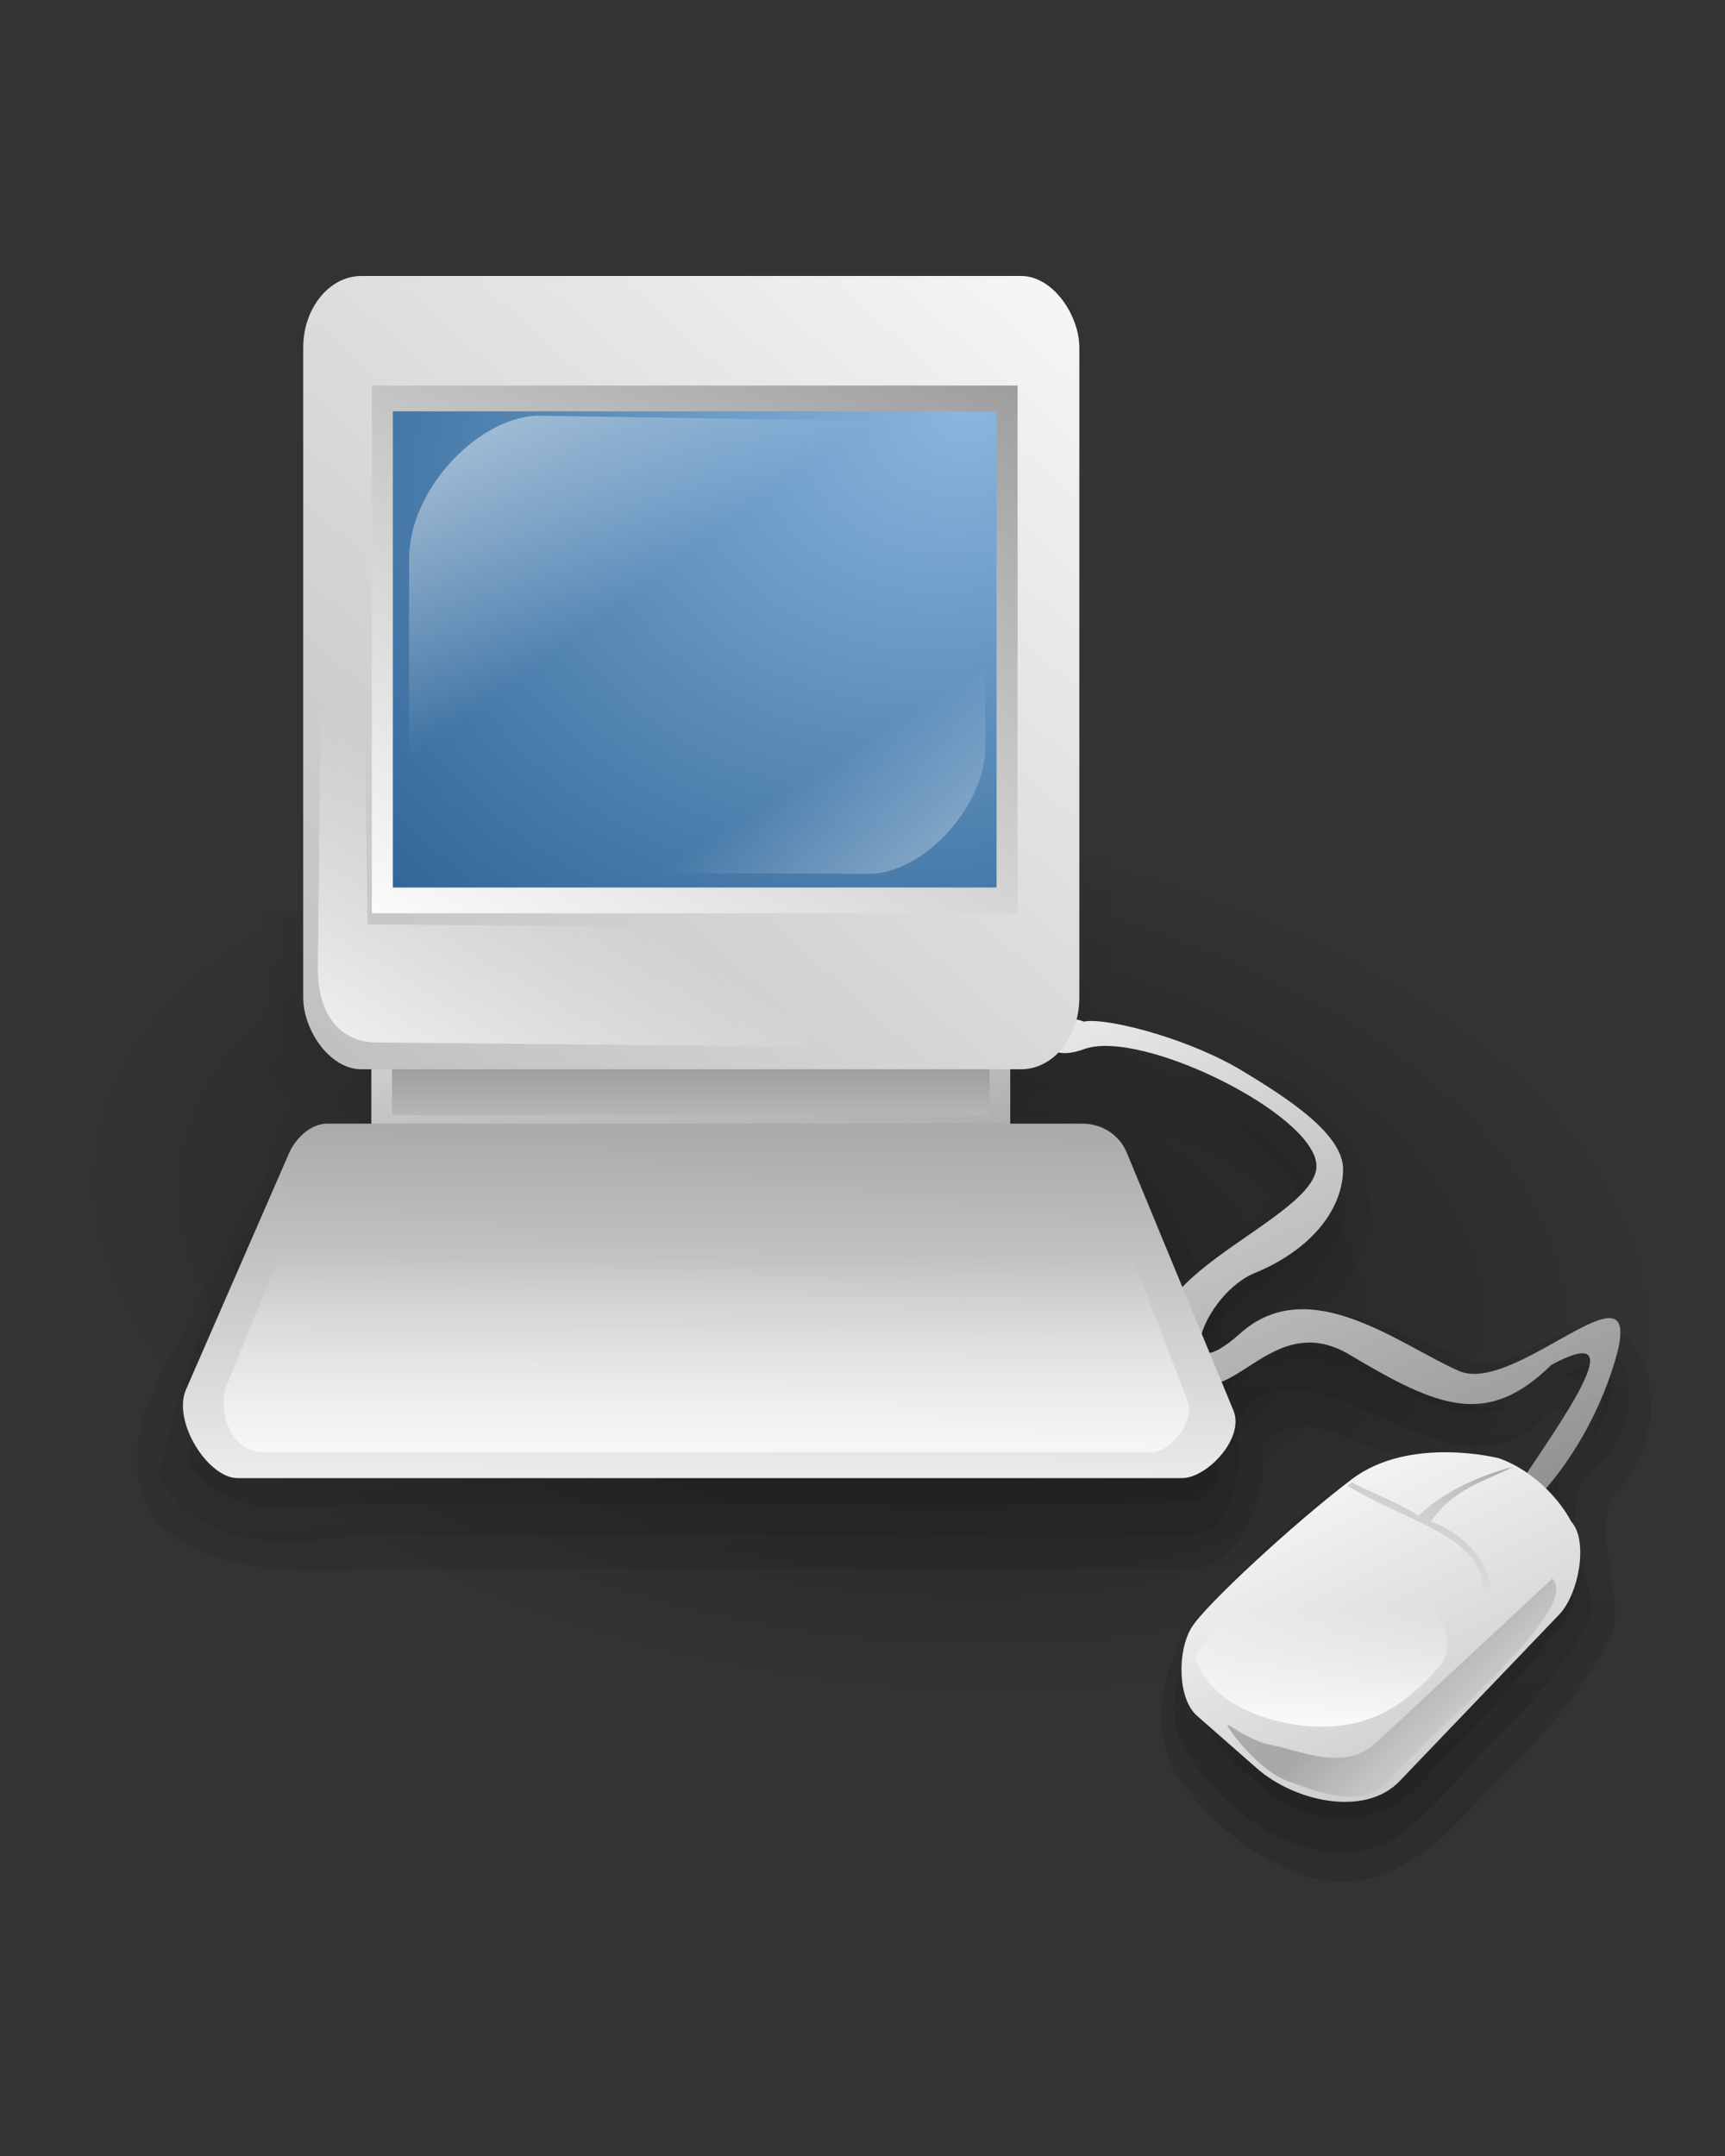 <?xml version="1.0" encoding="UTF-8" standalone="no"?>
<!-- Created with Inkscape (http://www.inkscape.org/) -->
<svg
   xmlns:dc="http://purl.org/dc/elements/1.1/"
   xmlns:cc="http://web.resource.org/cc/"
   xmlns:rdf="http://www.w3.org/1999/02/22-rdf-syntax-ns#"
   xmlns:svg="http://www.w3.org/2000/svg"
   xmlns="http://www.w3.org/2000/svg"
   xmlns:xlink="http://www.w3.org/1999/xlink"
   xmlns:sodipodi="http://sodipodi.sourceforge.net/DTD/sodipodi-0.dtd"
   xmlns:inkscape="http://www.inkscape.org/namespaces/inkscape"
   height="50"
   id="Andysvg"
   inkscape:version="0.45.1"
   sodipodi:docbase="/usr/local/nagios/share/images/logos"
   sodipodi:docname="computer.svg"
   sodipodi:version="0.32"
   version="1.0"
   width="40"
   x="0"
   y="0"
   inkscape:output_extension="org.inkscape.output.svg.inkscape">
  <rect width="100%" height="100%" fill="#333333" stroke="none"/>
  <defs
     id="defs3">
    <linearGradient
       id="linearGradient1806">
      <stop
         id="stop1807"
         offset="0"
         style="stop-color:#000000;stop-opacity:0.351;" />
      <stop
         id="stop3276"
         offset="0.65"
         style="stop-color:#000000;stop-opacity:0.134;" />
      <stop
         id="stop1808"
         offset="1"
         style="stop-color:#000000;stop-opacity:0;" />
    </linearGradient>
    <radialGradient
       cx="42.007"
       cy="39.008"
       fx="42.281"
       fy="39.41"
       id="radialGradient1977"
       r="11.574"
       xlink:href="#linearGradient1806"
       gradientUnits="userSpaceOnUse" />
    <linearGradient
       id="linearGradient893">
      <stop
         id="stop895"
         offset="0"
         style="stop-color:#000;stop-opacity:1;" />
      <stop
         id="stop896"
         offset="1"
         style="stop-color:#fff;stop-opacity:1;" />
    </linearGradient>
    <linearGradient
       id="linearGradient1317">
      <stop
         id="stop1318"
         offset="0"
         style="stop-color:#000000;stop-opacity:0.529;" />
      <stop
         id="stop1320"
         offset="0.5"
         style="stop-color:#000000;stop-opacity:0.174;" />
      <stop
         id="stop1319"
         offset="1"
         style="stop-color:#000000;stop-opacity:0;" />
    </linearGradient>
    <linearGradient
       id="linearGradient1133">
      <stop
         id="stop1134"
         offset="0"
         style="stop-color:#8bb7df;stop-opacity:1;" />
      <stop
         id="stop1136"
         offset="0.762"
         style="stop-color:#2a6092;stop-opacity:1;" />
      <stop
         id="stop1135"
         offset="1"
         style="stop-color:#375e82;stop-opacity:1;" />
    </linearGradient>
    <linearGradient
       id="linearGradient1098">
      <stop
         id="stop1099"
         offset="0"
         style="stop-color:#ffffff;stop-opacity:1;" />
      <stop
         id="stop1101"
         offset="0.5"
         style="stop-color:#ffffff;stop-opacity:0.223;" />
      <stop
         id="stop1102"
         offset="0.599"
         style="stop-color:#ffffff;stop-opacity:0;" />
      <stop
         id="stop1100"
         offset="1"
         style="stop-color:#ffffff;stop-opacity:0.603;" />
    </linearGradient>
    <linearGradient
       id="linearGradient902">
      <stop
         id="stop903"
         offset="0"
         style="stop-color:#000000;stop-opacity:0;" />
      <stop
         id="stop904"
         offset="1"
         style="stop-color:#000000;stop-opacity:0.22;" />
    </linearGradient>
    <linearGradient
       id="linearGradient892">
      <stop
         id="stop893"
         offset="0"
         style="stop-color:#ffffff;stop-opacity:0;" />
      <stop
         id="stop894"
         offset="1"
         style="stop-color:#fff;stop-opacity:1;" />
    </linearGradient>
    <linearGradient
       id="linearGradient888">
      <stop
         id="stop889"
         offset="0"
         style="stop-color:#626262;stop-opacity:1;" />
      <stop
         id="stop890"
         offset="1"
         style="stop-color:#fff;stop-opacity:1;" />
    </linearGradient>
    <linearGradient
       id="linearGradient891"
       x1="92.438"
       x2="27.674"
       xlink:href="#linearGradient888"
       y1="-3.91"
       y2="91.077"
       gradientTransform="scale(1.227,0.815)"
       gradientUnits="userSpaceOnUse" />
    <linearGradient
       id="linearGradient901"
       xlink:href="#linearGradient1806" />
    <linearGradient
       id="linearGradient905"
       x1="-77.726"
       x2="95.644"
       xlink:href="#linearGradient888"
       y1="208.44"
       y2="11.699"
       gradientTransform="scale(1.096,0.912)"
       gradientUnits="userSpaceOnUse" />
    <radialGradient
       cx="60.005"
       cy="56.486"
       fx="72.108"
       fy="39.288"
       id="radialGradient1132"
       r="68.589"
       xlink:href="#linearGradient1133"
       gradientTransform="scale(1.227,0.815)"
       gradientUnits="userSpaceOnUse" />
    <linearGradient
       id="linearGradient1138"
       x1="0.531"
       x2="0.388"
       xlink:href="#linearGradient1806"
       y1="2.641"
       y2="0.328" />
    <linearGradient
       id="linearGradient1140"
       x1="45.686"
       x2="41.967"
       xlink:href="#linearGradient888"
       y1="110.445"
       y2="232.25"
       gradientTransform="scale(1.91,0.524)"
       gradientUnits="userSpaceOnUse" />
    <linearGradient
       id="linearGradient1141"
       x1="0"
       x2="0.93"
       xlink:href="#linearGradient888"
       y1="3.301"
       y2="-0.458" />
    <linearGradient
       id="linearGradient1144"
       x1="31.45"
       x2="31.617"
       xlink:href="#linearGradient892"
       y1="203.499"
       y2="251.219"
       gradientTransform="scale(2.105,0.475)"
       gradientUnits="userSpaceOnUse" />
    <linearGradient
       id="linearGradient1146"
       x1="39.811"
       x2="17.877"
       xlink:href="#linearGradient892"
       y1="90.197"
       y2="113.719"
       gradientTransform="scale(1.321,0.757)"
       gradientUnits="userSpaceOnUse" />
    <linearGradient
       id="linearGradient1148"
       x1="39.691"
       x2="70.224"
       xlink:href="#linearGradient892"
       y1="49.508"
       y2="20.482"
       gradientTransform="scale(1.329,0.752)"
       gradientUnits="userSpaceOnUse" />
    <linearGradient
       id="linearGradient1150"
       x1="35.19"
       x2="8.346"
       xlink:href="#linearGradient892"
       y1="76.278"
       y2="105.425"
       gradientTransform="scale(1.328,0.753)"
       gradientUnits="userSpaceOnUse" />
    <linearGradient
       id="linearGradient1156"
       x1="25.221"
       x2="25.221"
       xlink:href="#linearGradient888"
       y1="178.489"
       y2="234.269"
       gradientTransform="scale(2.422,0.413)"
       gradientUnits="userSpaceOnUse" />
    <linearGradient
       id="linearGradient1157"
       x1="51.461"
       x2="-16.224"
       xlink:href="#linearGradient888"
       y1="269.858"
       y2="176.287"
       gradientTransform="scale(2.422,0.413)"
       gradientUnits="userSpaceOnUse" />
    <linearGradient
       id="linearGradient1166"
       x1="111.498"
       x2="107.049"
       xlink:href="#linearGradient1317"
       y1="131.252"
       y2="148.786"
       gradientTransform="scale(1.224,0.817)"
       gradientUnits="userSpaceOnUse" />
    <linearGradient
       id="linearGradient1167"
       x1="141.602"
       x2="88.447"
       xlink:href="#linearGradient888"
       y1="228.393"
       y2="133.547"
       gradientTransform="scale(1.184,0.845)"
       gradientUnits="userSpaceOnUse" />
    <linearGradient
       id="linearGradient1169"
       x1="146.699"
       x2="74.534"
       xlink:href="#linearGradient893"
       y1="224.579"
       y2="81.478"
       gradientTransform="scale(1.187,0.842)"
       gradientUnits="userSpaceOnUse" />
    <linearGradient
       gradientTransform="scale(0.998,1.002)"
       id="linearGradient1170"
       x1="0.473"
       x2="0.487"
       xlink:href="#linearGradient902"
       y1="-0.016"
       y2="1.838" />
    <linearGradient
       id="linearGradient1171"
       x1="101.107"
       x2="95.1"
       xlink:href="#linearGradient902"
       y1="177.778"
       y2="173.032"
       gradientTransform="scale(1.36,0.735)"
       gradientUnits="userSpaceOnUse" />
    <radialGradient
       cx="0.479"
       cy="0.533"
       fx="0.475"
       fy="0.267"
       id="radialGradient1315"
       r="0.412"
       xlink:href="#linearGradient1317" />
    <radialGradient
       cx="0.5"
       cy="0.5"
       fx="0.504"
       fy="0.183"
       id="radialGradient1316"
       r="0.35"
       xlink:href="#linearGradient1317" />
    <linearGradient
       id="linearGradient1404"
       x1="88.756"
       x2="88.997"
       xlink:href="#linearGradient892"
       y1="169.098"
       y2="182.992"
       gradientTransform="scale(1.37,0.73)"
       gradientUnits="userSpaceOnUse" />
    <linearGradient
       gradientTransform="scale(0.998,1.002)"
       id="linearGradient1505"
       x1="0.472"
       x2="0.485"
       xlink:href="#linearGradient902"
       y1="-0.025"
       y2="1.857" />
    <linearGradient
       gradientTransform="scale(0.996,1.004)"
       id="linearGradient1506"
       x1="0.47"
       x2="0.485"
       xlink:href="#linearGradient902"
       y1="-0.044"
       y2="1.903" />
    <linearGradient
       gradientTransform="scale(0.997,1.003)"
       id="linearGradient2740"
       x1="0.47"
       x2="0.485"
       xlink:href="#linearGradient902"
       y1="-0.034"
       y2="1.877" />
    <linearGradient
       id="linearGradient4283"
       x1="-0.773"
       x2="0.991"
       xlink:href="#linearGradient893"
       y1="2.084"
       y2="-0.034" />
    <linearGradient
       id="linearGradient4284"
       x1="-2.3960868e-17"
       x2="0.93"
       xlink:href="#linearGradient893"
       y1="3.301"
       y2="-0.458" />
    <linearGradient
       inkscape:collect="always"
       xlink:href="#linearGradient1806"
       id="linearGradient2257"
       x1="-249.721"
       y1="375.922"
       x2="-268.254"
       y2="75.913"
       gradientTransform="scale(1.087,0.92)"
       gradientUnits="userSpaceOnUse" />
    <linearGradient
       inkscape:collect="always"
       xlink:href="#linearGradient1806"
       id="linearGradient2259"
       x1="-248.73"
       y1="358.135"
       x2="-266.115"
       y2="76.728"
       gradientTransform="scale(1.09,0.917)"
       gradientUnits="userSpaceOnUse" />
    <linearGradient
       inkscape:collect="always"
       xlink:href="#linearGradient1806"
       id="linearGradient2261"
       x1="-249.649"
       y1="367.331"
       x2="-267.627"
       y2="76.311"
       gradientTransform="scale(1.088,0.919)"
       gradientUnits="userSpaceOnUse" />
    <linearGradient
       inkscape:collect="always"
       xlink:href="#linearGradient1806"
       id="linearGradient2263"
       x1="-249.721"
       y1="375.922"
       x2="-268.254"
       y2="75.913"
       gradientTransform="scale(1.087,0.92)"
       gradientUnits="userSpaceOnUse" />
  </defs>
  <sodipodi:namedview
     bordercolor="#666666"
     borderopacity="1.0"
     id="base"
     inkscape:cx="87.370972"
     inkscape:cy="45.950867"
     inkscape:pageopacity="0.0"
     inkscape:pageshadow="2"
     inkscape:window-height="734"
     inkscape:window-width="1280"
     inkscape:window-x="0"
     inkscape:window-y="0"
     inkscape:zoom="2"
     pagecolor="#ffffff"
     showborder="true"
     inkscape:current-layer="Andysvg"
     showgrid="false"
     width="40px"
     height="50px" />
  <g
     id="g2236"
     transform="matrix(0.249,0,0,0.306,0.553,-0.459)">
    <path
       transform="matrix(6.392,0.545,-0.13,2.865,-184.661,-38.151)"
       style="fill:url(#radialGradient1977);fill-opacity:1;fill-rule:evenodd;stroke-width:1pt"
       sodipodi:type="arc"
       sodipodi:ry="12.562782"
       sodipodi:rx="12.562782"
       sodipodi:cy="37.865574"
       sodipodi:cx="41.875938"
       id="path1976"
       d="M 54.439 37.866 A 12.563 12.563 0 1 1  29.313,37.866 A 12.563 12.563 0 1 1  54.439 37.866 z" />
    <g
       transform="matrix(1,0,0,1.037,356.831,-11.429)"
       style="fill:url(#linearGradient2257);fill-opacity:1"
       id="g4293">
      <path
         style="fill:url(#linearGradient2259);fill-opacity:1;stroke-width:1pt;font-family:helvetica"
         id="path2720"
         d="M -270.858,33.815 C -289.356,33.926 -307.933,33.593 -326.381,33.982 C -331.435,35.696 -331.022,41.9 -330.685,46.153 C -330.758,60.227 -330.535,74.298 -330.212,88.368 C -328.213,91.04 -323.218,90.618 -322.685,94.539 C -320.781,96.259 -317.051,94.882 -314.439,95.333 C -298.55,95.36 -282.661,95.387 -266.772,95.414 C -266.356,90.465 -260.126,88.824 -255.818,89.54 C -256.017,89.058 -261.696,87.939 -259.616,84.492 C -259.457,68.727 -259.197,52.882 -259.821,37.168 C -261.194,32.981 -267.342,33.834 -270.858,33.815 z M -236.652,97.26 C -234.79,100.126 -237.087,103.094 -239.929,104.164 C -242.631,105.915 -245.591,107.63 -248.529,108.768 C -253.177,108.191 -251.424,101.885 -255.013,99.897 C -260.336,96.447 -267.21,98.439 -273.233,97.939 C -291.825,97.949 -310.417,97.959 -329.008,97.968 C -335.459,103.566 -339.166,111.403 -341.55,119.322 C -337.251,124.206 -329.896,122.276 -324.104,122.4 C -298.646,122.232 -273.117,122.615 -247.699,122.245 C -243.402,121.147 -247.447,114.849 -243.585,113.044 C -242.739,112.734 -247.812,114.438 -247.262,111.63 C -245.491,106.66 -239.141,105.996 -235.923,102.368 C -234.391,99.756 -236.27,96.922 -238.33,95.26 C -237.771,95.927 -237.211,96.594 -236.652,97.26 z M -240.643,111.753 C -243.641,113.132 -237.028,110.695 -235.555,111.974 C -229.711,112.744 -224.165,117.196 -218.124,115.23 C -225.976,116.316 -232.799,109.03 -240.643,111.753 z M -212.011,112.337 C -215.982,113.85 -208.215,112.178 -210.079,115.876 C -212.51,119.939 -206.99,113.866 -209.614,112.547 C -210.162,111.946 -211.28,112.477 -212.011,112.337 z M -213.975,120.829 C -220.139,124.326 -228.379,119.081 -233.86,124.394 C -238.365,128.001 -244.571,130.352 -247.043,135.751 C -247.659,139.602 -243.251,141.903 -240.446,143.718 C -235.601,146.545 -228.823,145.754 -225.201,141.428 C -220.627,137.961 -216.442,134.085 -212.486,129.968 C -212.827,126.95 -214.437,123.64 -213.975,120.829 z " />
      <path
         style="fill:url(#linearGradient2261);fill-opacity:1;stroke-width:1pt;font-family:helvetica"
         id="path2723"
         d="M -269.685,32.257 C -288.77,32.351 -307.875,32.25 -326.948,32.349 C -332.639,33.663 -333.904,40.291 -333.216,45.149 C -333.12,59.897 -333.075,74.66 -332.617,89.395 C -331.886,93.31 -324.86,92.099 -325.111,96.441 C -328.072,96.185 -331.553,96.317 -333.072,99.246 C -338.926,104.984 -341.993,112.665 -344.273,120.287 C -340.226,125.966 -332.265,125.315 -326.029,124.718 C -300.166,124.728 -274.283,124.82 -248.432,124.779 C -244.424,124.787 -243.307,120.356 -243.967,117.21 C -242.886,112.935 -237.041,113.946 -233.807,114.985 C -228.019,116.643 -221.264,120.431 -215.58,116.376 C -211.361,113.718 -213.057,118.403 -215.779,119.433 C -220.825,122.258 -227.091,118.982 -232.397,121.209 C -236.532,123.89 -240.747,126.852 -244.767,129.747 C -248.342,132.015 -251.909,137.386 -248.137,140.973 C -243.793,146.029 -236.374,149.453 -229.682,147.087 C -225.094,144.86 -221.792,140.754 -217.615,137.887 C -215.105,135.695 -212.492,133.268 -210.837,130.502 C -210.865,126.922 -214.685,121.913 -210.252,119.57 C -207.256,117.952 -205.811,112.121 -209.753,110.879 C -214.17,109.447 -216.952,115.098 -221.438,113.686 C -228.474,112.768 -235.556,107.205 -242.699,110.724 C -246.896,113.065 -243.472,109.436 -241.455,108.565 C -237.856,106.846 -232.731,104.368 -233.946,99.618 C -234.272,95.084 -239.222,93.198 -242.953,91.723 C -247.616,89.075 -253.27,89.345 -258.061,86.933 C -257.892,70.385 -257.588,53.764 -258.266,37.261 C -259.209,32.393 -265.598,31.961 -269.685,32.257 z M -258.663,91.764 C -251.506,92.239 -243.212,93.474 -238.582,99.272 C -238.963,103.06 -244.003,103.802 -246.528,106.141 C -248.923,108.481 -251.124,105.805 -251.03,103.272 C -252.709,98.336 -258.206,95.711 -263.318,96.533 C -267.006,96.725 -263.719,91.938 -261.395,92.38 C -260.484,92.178 -259.575,91.954 -258.663,91.764 z " />
      <path
         style="fill:url(#linearGradient2263);fill-opacity:1;stroke-width:1pt;font-family:helvetica"
         sodipodi:nodetypes="ccccczccccccccccccccccccczccccc"
         id="path2737"
         d="M -324.04,30.709 C -336.349,30.82 -335.157,39.653 -334.795,45.313 C -334.547,60.437 -334.386,75.599 -334.012,90.698 C -333.205,93.057 -330.712,93.986 -328.755,95.252 C -334.455,96.476 -336.97,102.432 -340.112,106.593 C -342.333,111.365 -347.84,115.929 -345.921,121.436 C -344.002,126.944 -332.218,127.682 -324.954,127.129 C -299.069,127.098 -273.17,127.149 -247.294,127.067 C -243.3,126.17 -240.997,122.036 -241.498,118.236 C -238.301,114.954 -233.325,118.03 -229.533,118.63 C -225.716,119.313 -232.565,119.275 -233.194,120.548 C -238.236,122.958 -242.617,126.654 -246.91,130.105 C -250.447,132.974 -252.423,138.107 -249.574,142.082 C -246.213,145.923 -241.415,148.843 -236.304,149.796 C -230.655,150.838 -225.571,147.827 -221.616,144.241 C -216.874,140.598 -212.087,136.783 -208.844,131.806 C -207.763,128.264 -211.474,123.867 -208.083,121.098 C -204.934,118.461 -204.069,113.021 -207.418,110.267 C -212.82,106.813 -218.367,114.551 -223.897,111.291 C -227.942,110.166 -231.913,108.526 -236.177,108.452 C -231.527,105.88 -229.629,98.782 -234.089,95.153 C -239.616,89.404 -248.455,88.794 -255.402,85.744 C -255.87,78.94 -255.537,71.973 -255.709,65.099 C -255.807,55.731 -255.739,46.313 -255.94,36.976 C -258.036,31.236 -265.34,30.44 -270.763,30.73 C -289.407,30.771 -311.887,30.597 -324.04,30.709 z M -255.465,94.483 C -250.346,95.621 -244.693,96.216 -240.833,100.052 C -242.376,102.55 -245.276,103.645 -247.8,104.975 C -249.715,99.685 -254.398,94.97 -260.514,95.138 C -260.669,94.131 -256.733,94.551 -255.465,94.483 z " />
    </g>
    <rect
       y="78.658"
       x="33.326"
       width="57.568"
       style="fill:url(#linearGradient1156);fill-opacity:1;fill-rule:evenodd;stroke:url(#linearGradient1157);stroke-width:1.447pt"
       id="rect1155"
       height="8.315" />
    <path
       style="fill:url(#linearGradient1169);fill-rule:evenodd;stroke-width:0.905;stroke-opacity:0.074"
       sodipodi:nodetypes="czzczczzzzzzzc"
       id="path2676"
       d="M 98.724,78.928 C 95.187,77.76 93.501,82.556 98.767,81.004 C 104.032,79.453 120.131,85.906 120.374,89.795 C 120.616,93.906 101.5,98.581 106.741,104.424 C 111.628,110.701 115.355,100.139 123.547,104.213 C 131.739,108.176 136.26,109.724 142.255,104.942 C 149.1,101.934 145.046,107.077 139.579,113.605 C 134.112,120.132 144.003,115.082 147.912,105.32 C 151.932,95.558 139.131,107.335 133.663,105.406 C 128.194,103.476 119.737,97.85 113.276,102.556 C 106.816,107.261 109.629,99.493 114.856,97.903 C 120.084,96.092 122.814,93.046 122.856,90.162 C 122.898,87.498 117.926,84.812 112.942,82.403 C 107.737,79.994 100.498,78.589 98.724,78.928 z " />
    <path
       style="fill:url(#linearGradient1140);fill-opacity:1;fill-rule:evenodd;stroke-width:1.447pt"
       sodipodi:nodetypes="czzzzzzzz"
       id="path1139"
       d="M 15.103,106.807 C 13.804,109.232 17.149,113.523 19.9,113.523 L 107.851,113.523 C 110.189,113.523 113.708,110.491 112.648,108.406 L 102.734,88.897 C 101.97,87.394 100.262,86.658 98.576,86.658 L 28.215,86.658 C 26.825,86.658 25.354,87.672 24.697,88.897 L 15.103,106.807 z " />
    <rect
       y="22.414"
       x="26.015"
       width="72.28"
       style="fill:url(#linearGradient905);fill-opacity:1;fill-rule:evenodd;stroke-width:1.628"
       ry="5.437"
       rx="5.437"
       id="rect1137"
       height="60.126" />
    <rect
       y="31.696"
       x="33.386"
       width="58.178"
       style="fill:url(#radialGradient1132);fill-opacity:1;fill-rule:evenodd;stroke:url(#linearGradient891);stroke-width:1.465pt"
       id="rect1131"
       height="38.044" />
    <path
       style="fill:url(#linearGradient1146);fill-opacity:1;fill-rule:evenodd;stroke-width:1pt"
       sodipodi:nodetypes="czzccccc"
       id="path1145"
       d="M 27.69,52.841 L 27.371,74.749 C 27.32,78.242 29.31,80.478 32.808,80.506 L 72.625,80.826 L 76.463,71.871 L 32.008,71.551 L 31.688,52.682 L 27.69,52.841 z " />
    <g
       transform="matrix(-1,0,0,1,125.43,0)"
       id="g1791">
      <path
         style="fill:url(#linearGradient1148);fill-opacity:1;fill-rule:evenodd;stroke-width:1pt"
         sodipodi:nodetypes="czzccc"
         id="path1147"
         d="M 42.062,33.46 L 77.341,33.008 C 82.787,32.938 89.553,38.417 89.553,43.863 L 89.553,60.146 L 41.61,59.694 L 42.062,33.46 z " />
      <path
         style="fill:url(#linearGradient1150);fill-opacity:1;fill-rule:evenodd;stroke-width:1pt"
         sodipodi:nodetypes="czzccc"
         id="path1149"
         d="M 78.338,67.629 L 46.724,67.725 C 41.844,67.739 35.829,62.771 35.877,57.891 L 36.02,43.302 L 78.974,44.128 L 78.338,67.629 z " />
    </g>
    <path
       style="fill:url(#linearGradient1167);fill-opacity:1;fill-rule:evenodd;stroke-width:0.724;stroke-opacity:0.347"
       sodipodi:nodetypes="cczzzzzzc"
       id="path1159"
       d="M 137.391,112.023 C 137.391,112.023 129.076,110.264 123.639,113.623 C 118.202,116.981 109.966,123.217 108.767,124.816 C 107.408,126.575 107.42,130.228 109.247,131.533 L 114.844,135.53 C 118.318,138.012 124.862,139.254 128.116,136.49 L 142.988,123.857 C 144.798,122.319 145.727,118.279 144.107,116.821 C 142.956,115.05 140.489,112.919 137.391,112.023 z " />
    <path
       style="fill:url(#linearGradient1171);fill-opacity:1;fill-rule:evenodd;stroke-width:1pt"
       sodipodi:nodetypes="czzzzzc"
       id="path1160"
       d="M 142.348,121.138 L 125.91,133.597 C 122.972,135.824 118.655,134.118 116.283,133.771 C 113.911,133.425 111.885,131.879 112.125,132.332 C 112.365,132.785 115.083,135.717 117.722,136.49 C 120.361,137.263 124.954,138.893 127.51,136.155 C 130.065,133.418 145.227,123.537 142.348,121.138 z " />
    <path
       style="fill:url(#linearGradient1404);fill-opacity:1;fill-rule:evenodd;stroke-width:1pt"
       sodipodi:nodetypes="cczc"
       id="path1403"
       d="M 132.112,127.52 C 135.31,122.882 120.119,113.128 109.085,127.04 C 110.204,130.718 116.807,132.599 121.823,132.335 C 126.684,132.08 129.5,129.972 132.112,127.52 z " />
    <path
       style="fill:url(#linearGradient1166);fill-opacity:1;fill-rule:evenodd;stroke-width:1.086"
       sodipodi:nodetypes="cccccccc"
       id="path1519"
       d="M 138.635,112.683 C 135.996,113.227 132.317,114.431 129.875,116.384 C 128.77,115.68 125.328,114.568 123.668,113.845 L 123.246,114.105 C 129.673,117.235 136.435,117.912 135.882,122.877 C 136.337,122.986 137.056,123.097 136.732,122.389 C 136.418,118.904 132.506,117.234 131.027,116.815 C 133.172,114.266 136.255,113.709 138.635,112.683 z " />
    <path
       style="fill:url(#linearGradient1144);fill-opacity:1;fill-rule:evenodd;stroke-width:1pt"
       sodipodi:nodetypes="czzzzzzzz"
       id="path1143"
       d="M 18.892,106.484 C 17.978,108.316 19.174,111.558 22.264,111.558 L 105.019,111.558 C 106.663,111.558 109.136,109.267 108.391,107.692 L 101.423,92.955 C 100.886,91.819 99.685,91.263 98.5,91.263 L 28.108,91.263 C 27.131,91.263 26.097,92.029 25.635,92.955 L 18.892,106.484 z " />
  </g>
</svg>
